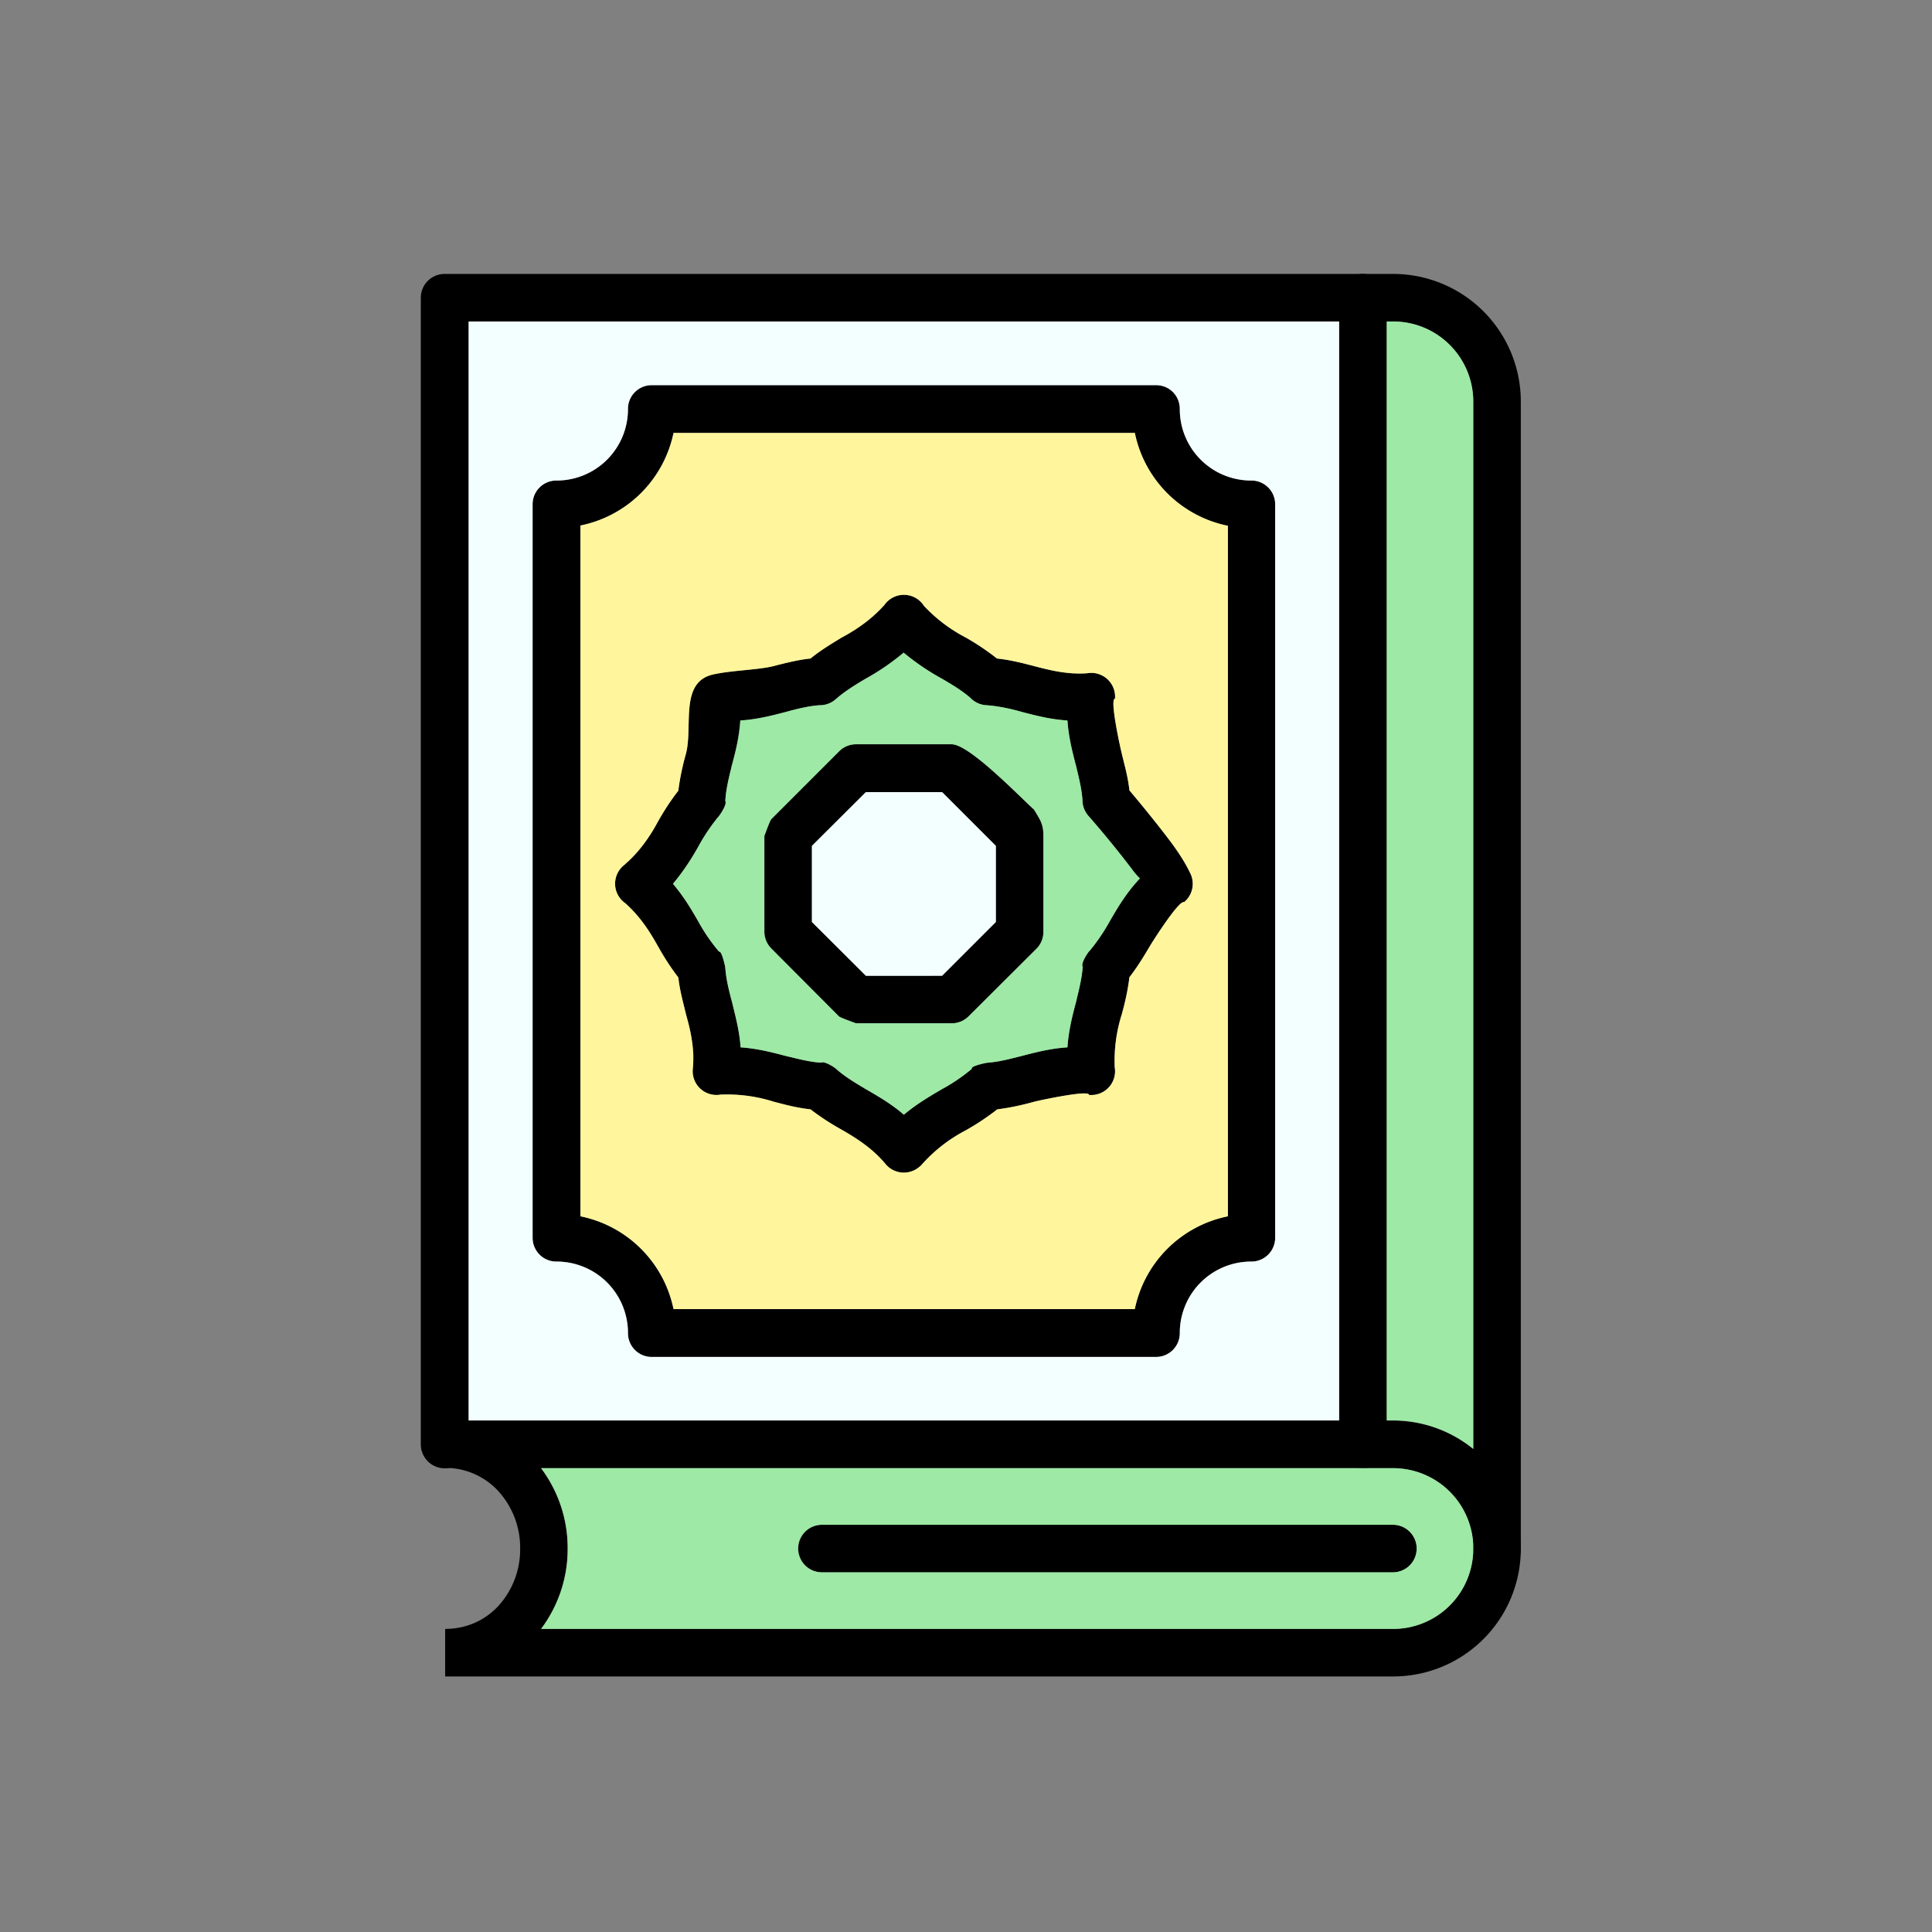 <svg xmlns="http://www.w3.org/2000/svg" width="655.359" height="655.359" fill-rule="evenodd" clip-rule="evenodd" image-rendering="optimizeQuality" shape-rendering="geometricPrecision" text-rendering="geometricPrecision" viewBox="0 0 6.827 6.827" id="quran"><rect x="0" y="0" width="6.827" height="6.827" fill="#808080" stroke="none"/><path fill-rule="nonzero" d="M1.487 5.104a.084.084 0 0 0 .169 0V1.136h3.16a.084.084 0 0 0 0-.168H1.572a.084.084 0 0 0-.085.084v4.052z"></path><path fill-rule="nonzero" d="M4.732 5.104a.084.084 0 0 0 .169 0V1.136h.02a.283.283 0 0 1 .285.284v4.052a.084.084 0 1 0 .168 0V1.42a.451.451 0 0 0-.452-.452H4.816a.084.084 0 0 0-.084.084v4.052z"></path><path fill-rule="nonzero" d="M1.572 5.02h3.35a.451.451 0 0 1 .452.452.451.451 0 0 1-.452.452H1.573v-.168c.075 0 .14-.03.187-.08a.296.296 0 0 0 .078-.204.297.297 0 0 0-.079-.205.254.254 0 0 0-.187-.08V5.02zm3.35.168h-3.01a.47.47 0 0 1 .094.284.47.47 0 0 1-.094.284h3.01a.283.283 0 0 0 .284-.284.283.283 0 0 0-.284-.284zm-.913-3.659H2.38a.421.421 0 0 1-.329.328v2.441a.421.421 0 0 1 .329.328h1.63a.421.421 0 0 1 .329-.328v-2.44a.421.421 0 0 1-.329-.329zm-1.706-.168h1.782c.047 0 .084.037.084.084a.252.252 0 0 0 .253.253c.046 0 .084.037.084.084v2.592a.084.084 0 0 1-.084.084.252.252 0 0 0-.253.253.084.084 0 0 1-.084.084H2.303a.084.084 0 0 1-.084-.084.252.252 0 0 0-.253-.253.084.084 0 0 1-.084-.084V1.782c0-.047.038-.084.084-.084a.252.252 0 0 0 .253-.253c0-.047.038-.084.084-.084z"></path><path fill-rule="nonzero" d="M3.194 2.307a.863.863 0 0 1-.134.09c-.038.023-.075.046-.106.073a.084.084 0 0 1-.058.022c-.04.003-.08.013-.12.024-.05.013-.1.026-.16.03a.857.857 0 0 1-.03.159c-.01.042-.021.084-.023.126.007.01-.018.049-.027.058a.679.679 0 0 0-.067.1c-.026.045-.053.09-.091.134.038.045.065.09.09.134a.64.64 0 0 0 .073.106c.009-.005.022.052.022.058.003.04.013.08.024.121.012.05.026.1.03.159.058.004.109.017.158.03.043.01.085.022.127.024.01-.007.049.017.057.026.03.026.066.047.101.068.045.026.09.052.134.09.045-.038.09-.064.134-.09a.64.64 0 0 0 .106-.072c-.006-.01.052-.022.058-.022.04-.003.08-.014.12-.024.05-.013.1-.026.16-.03.004-.059.017-.11.03-.159.01-.042.021-.084.024-.126-.008-.01.017-.05.026-.058a.679.679 0 0 0 .068-.1c.03-.052.06-.103.108-.154a.212.212 0 0 1-.026-.03 3.607 3.607 0 0 0-.155-.19.084.084 0 0 1-.022-.058c-.003-.04-.013-.08-.023-.121-.013-.05-.026-.1-.03-.159-.06-.004-.11-.017-.16-.03-.042-.011-.084-.022-.126-.024a.084.084 0 0 1-.057-.026c-.03-.026-.065-.047-.101-.068a.857.857 0 0 1-.134-.091zm-.22-.054c.053-.03.106-.062.151-.115a.084.084 0 0 1 .14.003.55.55 0 0 0 .148.112.885.885 0 0 1 .11.074c.048.005.09.016.132.027.058.015.117.03.187.025a.084.084 0 0 1 .098.09c-.02-.001.02.179.024.194.01.042.022.083.027.13.034.04.098.118.146.182.029.039.053.077.067.107a.084.084 0 0 1-.02.106c-.017-.009-.11.137-.12.154-.022.037-.044.074-.073.111-.005.047-.016.089-.027.131a.546.546 0 0 0-.025.187.084.084 0 0 1-.091.098c.002-.019-.178.02-.193.024-.043.011-.084.022-.131.027a.885.885 0 0 1-.111.074.545.545 0 0 0-.16.126.084.084 0 0 1-.124-.007.533.533 0 0 0-.153-.12.885.885 0 0 1-.112-.073c-.047-.005-.088-.016-.13-.027a.546.546 0 0 0-.188-.025.084.084 0 0 1-.098-.09.534.534 0 0 0-.024-.194c-.01-.042-.022-.084-.027-.13-.03-.038-.051-.075-.073-.112a.545.545 0 0 0-.114-.15.084.084 0 0 1-.006-.134c.057-.045.089-.1.12-.153.022-.038.044-.075.073-.111.005-.047.016-.089.027-.131.025-.097-.023-.251.094-.28.063-.014.165-.016.215-.03.043-.01.084-.021.131-.026.037-.03.074-.052.11-.074zm.545.736-.19-.19h-.27l-.19.19v.269l.19.19h.27l.19-.19v-.269zm.134-.13c.025.04.034.055.034.095v.339a.084.084 0 0 1-.025.06l-.239.238a.084.084 0 0 1-.06.025h-.338s-.056-.02-.06-.024l-.239-.24a.084.084 0 0 1-.025-.06v-.338s.02-.056.025-.06l.239-.239a.084.084 0 0 1 .06-.025h.338c.062 0 .238.183.29.23zm1.269 2.697a.084.084 0 0 0 0-.168H2.905a.084.084 0 0 0 0 .168h2.017z"></path><path fill="#f3ffff" d="m3.329 3.448.19-.19v-.269l-.19-.19H3.06l-.191.19v.269l.191.19z"></path><path fill="#9de9a5" d="M3.363 3.616h-.338s-.056-.02-.06-.024l-.239-.24a.084.084 0 0 1-.025-.06v-.338s.02-.056.025-.06l.239-.239a.084.084 0 0 1 .06-.025h.338c.062 0 .238.183.29.23.025.04.034.054.034.094v.339a.084.084 0 0 1-.025.06l-.239.238a.084.084 0 0 1-.06.025zm-.17-1.31a.863.863 0 0 1-.133.092c-.038.022-.075.045-.106.072a.084.084 0 0 1-.058.022c-.04.003-.08.013-.12.024-.05.013-.1.026-.16.03-.003.059-.017.11-.03.159-.01.042-.021.084-.023.126.007.01-.018.049-.027.058a.679.679 0 0 0-.067.1.858.858 0 0 1-.091.134c.038.045.065.09.09.134a.64.64 0 0 0 .073.106c.009-.005.022.052.022.058.003.04.013.08.024.121.012.05.026.1.03.159.058.004.109.017.158.03.043.01.085.022.127.024.01-.007.049.017.057.026.03.026.066.047.101.068.045.026.09.052.134.09.045-.038.09-.064.134-.09a.64.64 0 0 0 .106-.072c-.006-.01.052-.022.058-.022.04-.003.08-.014.12-.024.05-.013.1-.026.16-.03.004-.059.017-.11.03-.159.01-.042.021-.084.024-.126-.008-.01.017-.05.026-.058a.68.68 0 0 0 .068-.1c.03-.052.06-.103.108-.154a.212.212 0 0 1-.026-.03 3.613 3.613 0 0 0-.155-.19.084.084 0 0 1-.022-.058c-.003-.04-.013-.08-.023-.121-.013-.05-.026-.1-.03-.159-.06-.004-.11-.017-.16-.03a.637.637 0 0 0-.126-.024.084.084 0 0 1-.057-.026c-.03-.026-.065-.047-.101-.068a.857.857 0 0 1-.134-.091z"></path><path fill="#fff59d" d="M3.252 4.12a.084.084 0 0 1-.123-.007c-.046-.056-.1-.088-.153-.12a.885.885 0 0 1-.112-.073c-.047-.005-.088-.016-.13-.027a.546.546 0 0 0-.188-.025.084.084 0 0 1-.098-.09c.008-.073-.008-.134-.024-.194-.01-.042-.022-.084-.027-.13a.885.885 0 0 1-.073-.112c-.03-.052-.062-.104-.114-.15a.084.084 0 0 1-.006-.134.533.533 0 0 0 .12-.153.884.884 0 0 1 .073-.111.89.89 0 0 1 .027-.131c.025-.097-.023-.251.094-.279.063-.015.165-.017.215-.03.043-.011.084-.022.131-.027.037-.03.074-.052.11-.074a.554.554 0 0 0 .151-.115.084.084 0 0 1 .14.003.55.55 0 0 0 .148.112.885.885 0 0 1 .11.074c.048.005.09.016.132.027.058.015.117.03.187.025a.084.084 0 0 1 .098.09c-.02-.001.02.179.024.194.01.042.022.083.027.13.034.04.098.118.146.182.029.039.053.077.067.107a.084.084 0 0 1-.02.106c-.017-.009-.11.137-.12.154-.022.037-.044.074-.073.111a.89.89 0 0 1-.027.131.546.546 0 0 0-.025.187.084.084 0 0 1-.091.098c.002-.019-.178.02-.193.024a.888.888 0 0 1-.131.027.885.885 0 0 1-.111.074.545.545 0 0 0-.16.126zm.757-2.59H2.38a.421.421 0 0 1-.329.327v2.441a.421.421 0 0 1 .329.328h1.63a.421.421 0 0 1 .329-.328v-2.44a.421.421 0 0 1-.329-.329z"></path><path fill="#f3ffff" d="M4.085 4.795H2.303a.084.084 0 0 1-.084-.084.252.252 0 0 0-.253-.253.084.084 0 0 1-.084-.084V1.782c0-.047.038-.084.084-.084a.252.252 0 0 0 .253-.253c0-.047.038-.084.084-.084h1.782c.047 0 .084.037.084.084a.252.252 0 0 0 .253.253c.046 0 .084.037.084.084v2.592a.084.084 0 0 1-.084.084.252.252 0 0 0-.253.253.084.084 0 0 1-.084.084zm-2.43.224h3.077V1.136H1.656V5.02z"></path><path fill="#9de9a5" d="M5.206 5.472zm-.284-.284zm-.106 0H1.912a.47.47 0 0 1 .094.284.47.47 0 0 1-.094.284h3.01a.283.283 0 0 0 .284-.284v-.014a.284.284 0 0 0-.284-.27h-.106zm-1.996.284c0-.047.038-.084.085-.084h2.017a.084.084 0 0 1 0 .168H2.905a.084.084 0 0 1-.085-.084zM4.9 1.136v3.883h.022a.45.45 0 0 1 .284.101v-3.7a.283.283 0 0 0-.284-.284H4.9z"></path><path fill="none" d="M0 0h6.827v6.827H0z"></path></svg>